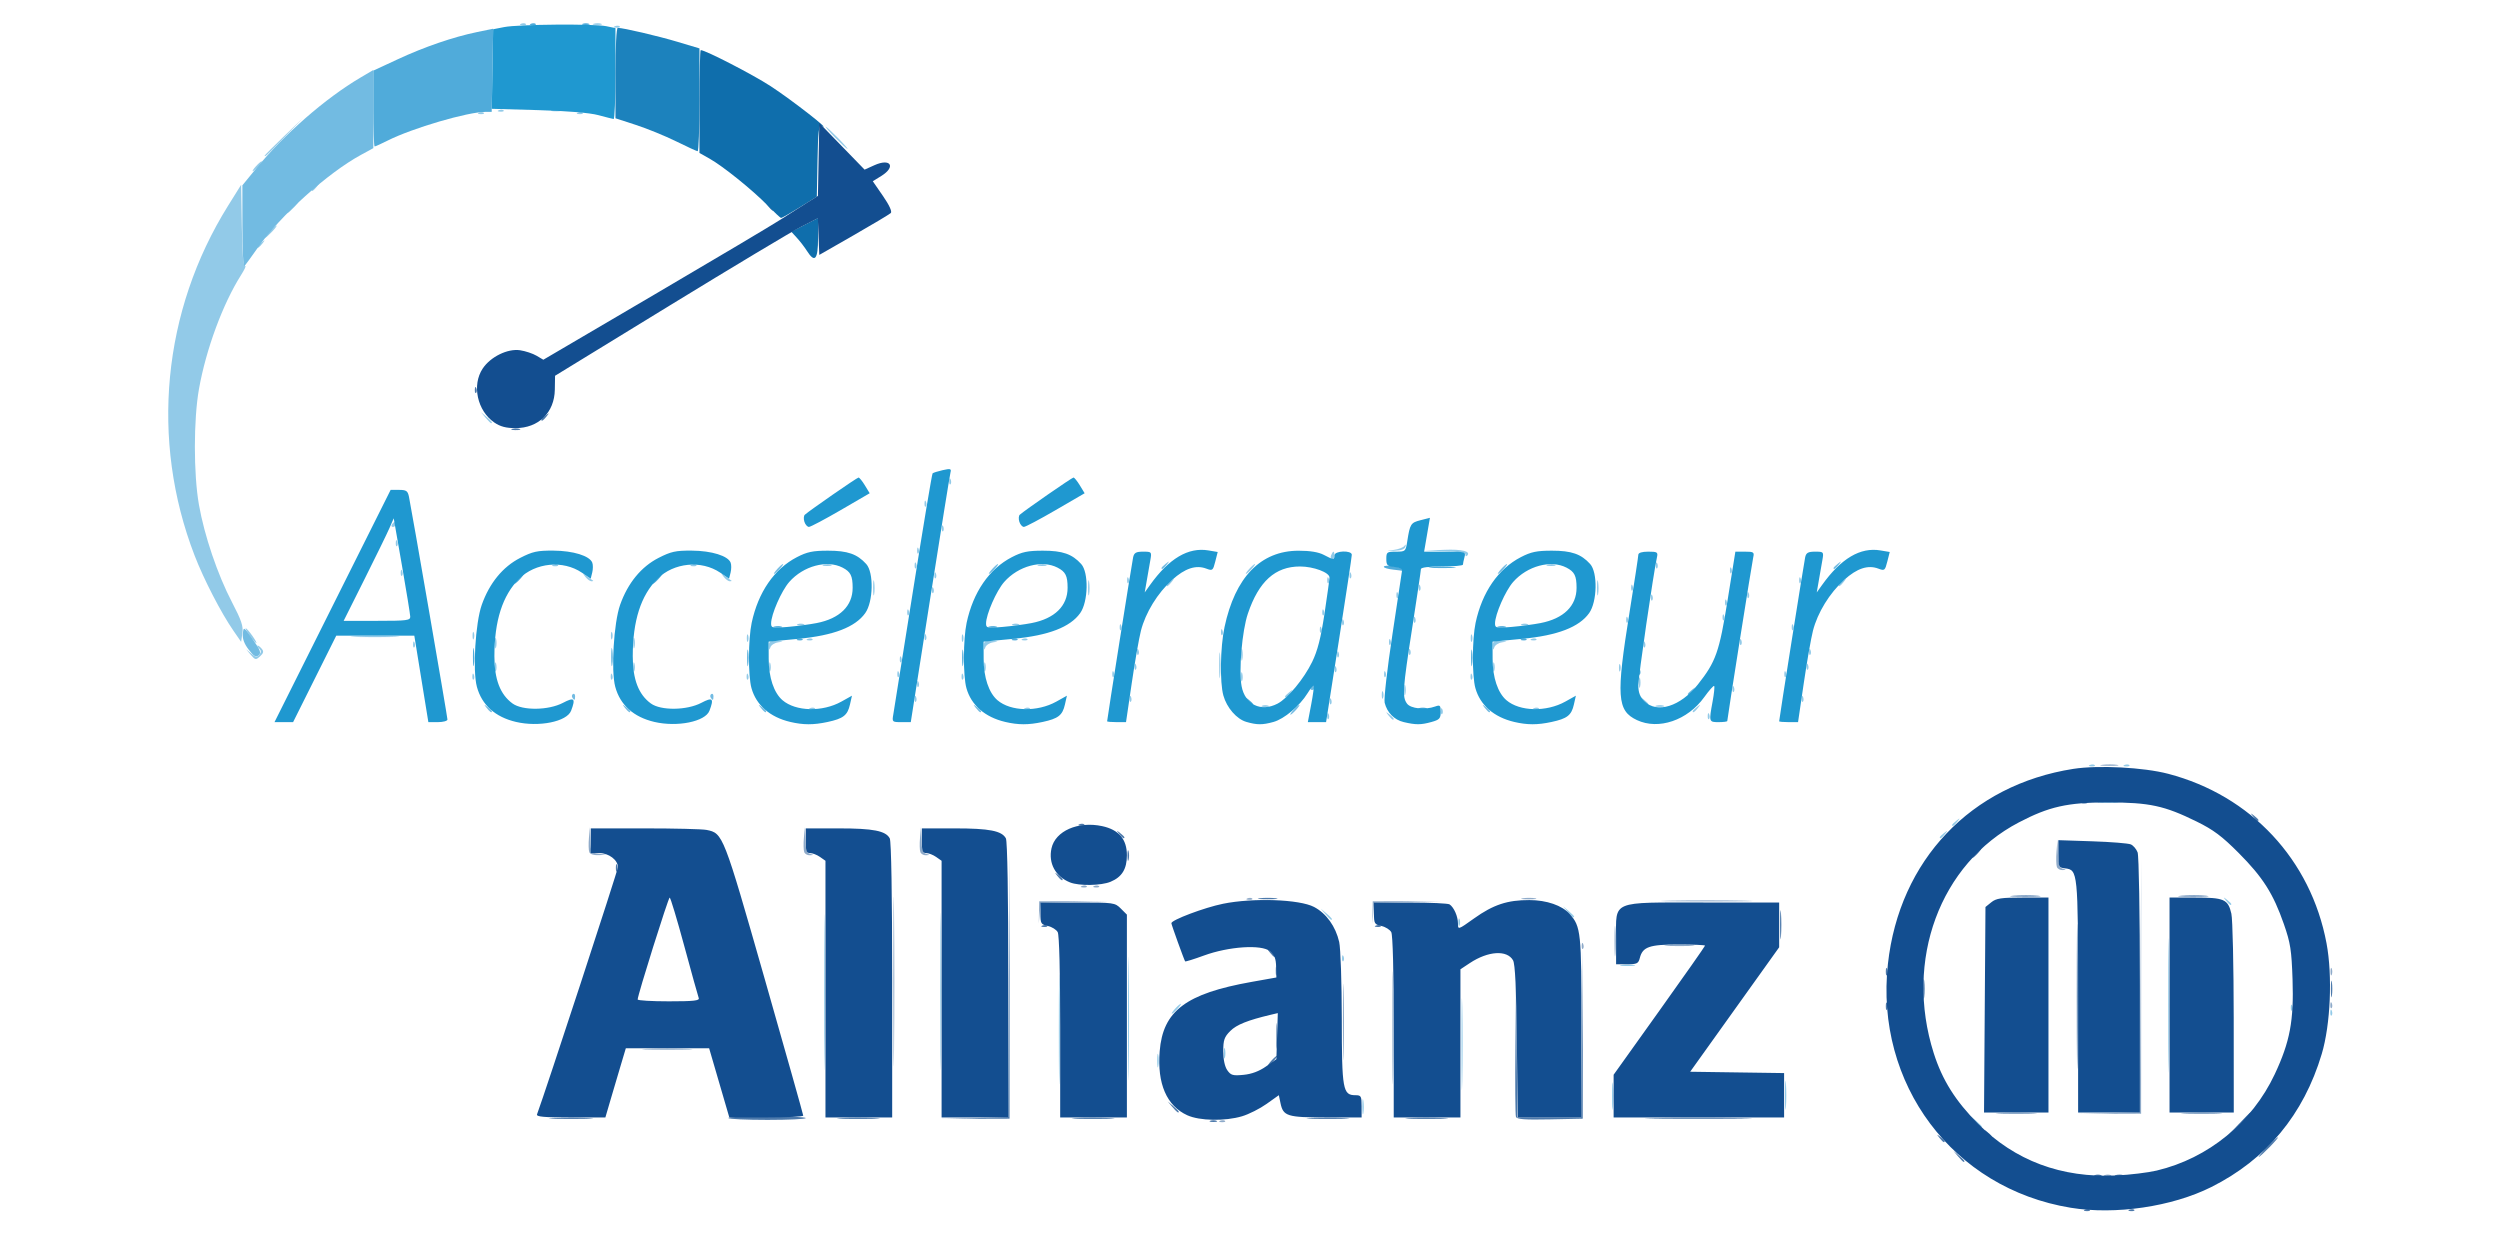 <?xml version="1.0" encoding="UTF-8" standalone="no"?>
<!-- Created with Inkscape (http://www.inkscape.org/) -->

<svg
   xmlns:dc="http://purl.org/dc/elements/1.1/"
   xmlns:cc="http://creativecommons.org/ns#"
   xmlns:rdf="http://www.w3.org/1999/02/22-rdf-syntax-ns#"
   xmlns:svg="http://www.w3.org/2000/svg"
   xmlns="http://www.w3.org/2000/svg"
   xmlns:sodipodi="http://sodipodi.sourceforge.net/DTD/sodipodi-0.dtd"
   xmlns:inkscape="http://www.inkscape.org/namespaces/inkscape"
   version="1.1"
   id="svg2"
   width="256"
   height="128"
   viewBox="0 0 256 128"
   sodipodi:docname="accelerateur.svg"
   inkscape:version="0.92.2 2405546, 2018-03-11">
  <defs
     id="defs6" />
  <sodipodi:namedview
     pagecolor="#ffffff"
     bordercolor="#666666"
     borderopacity="1"
     objecttolerance="10"
     gridtolerance="10"
     guidetolerance="10"
     inkscape:pageopacity="0"
     inkscape:pageshadow="2"
     inkscape:window-width="1364"
     inkscape:window-height="732"
     id="namedview4"
     showgrid="false"
     inkscape:zoom="1.543379"
     inkscape:cx="140.61256"
     inkscape:cy="106.82329"
     inkscape:window-x="0"
     inkscape:window-y="35"
     inkscape:window-maximized="0"
     inkscape:current-layer="svg2" />
  <g
     id="g817"
     transform="matrix(0.253,0,0,0.253,17.23,2.348)">
    <path
       style="fill:#92cae8"
       d="M 731.405,444.75 729.5,442.5 l 2.25,1.905 c 1.238,1.048 2.25,2.06 2.25,2.25 0,0.8 -0.805,0.209 -2.595,-1.905 z M 265.464,392.5 c -1.7e-4,-28.05 0.128,-39.669 0.285,-25.82 0.157,13.849 0.157,36.799 3.1e-4,51 -0.157,14.201 -0.285,2.87 -0.285,-25.18 z m 47,-0.5 c 0,-28.325 0.128,-39.913 0.285,-25.75 0.156,14.162 0.156,37.337 0,51.5 -0.156,14.162 -0.285,2.575 -0.285,-25.75 z m 47.987,15.5 c -3.2e-4,-19.8 0.133,-28.042 0.297,-18.315 0.164,9.727 0.164,25.927 5.9e-4,36 C 360.586,435.258 360.452,427.3 360.451,407.5 Z M 388.456,403 c 0,-22.275 0.132,-31.387 0.293,-20.25 0.161,11.137 0.161,29.363 0,40.5 -0.161,11.137 -0.293,2.025 -0.293,-20.25 z m 94.83,35.5 c 0.008,-2.75 0.202,-3.756 0.432,-2.236 0.23,1.52 0.224,3.77 -0.014,5 -0.237,1.23 -0.425,-0.014 -0.418,-2.764 z m 40.157,-25 c -4.5e-4,-16.5 0.137,-23.39 0.304,-15.312 0.168,8.079 0.168,21.579 8.2e-4,30 -0.167,8.421 -0.305,1.812 -0.305,-14.688 z m 60.912,21 c -0.003,-4.95 0.166,-7.101 0.376,-4.78 0.21,2.321 0.212,6.371 0.006,9 C 584.53,441.349 584.358,439.45 584.355,434.5 Z M 654.361,434 c 0,-5.225 0.169,-7.362 0.375,-4.75 0.206,2.612 0.206,6.888 0,9.5 -0.206,2.612 -0.375,0.475 -0.375,-4.75 z m 155.099,-36.5 c 2.3e-4,-24.2 0.131,-33.957 0.29,-21.682 0.159,12.275 0.159,32.075 -4.1e-4,44 C 809.589,431.743 809.459,421.7 809.459,397.5 Z M 400.272,420 c 0,-2.475 0.195,-3.487 0.433,-2.25 0.238,1.238 0.238,3.263 0,4.5 -0.238,1.238 -0.433,0.225 -0.433,-2.25 z m 26.96,-3 c 0,-1.925 0.206,-2.712 0.457,-1.75 0.252,0.963 0.252,2.538 0,3.5 -0.252,0.963 -0.457,0.175 -0.457,-1.75 z m 447.847,-16.583 c 0.048,-1.165 0.285,-1.402 0.604,-0.604 0.289,0.722 0.253,1.584 -0.079,1.917 -0.332,0.332 -0.569,-0.258 -0.525,-1.312 z M 407.5,399 c 0.995,-1.1 2.035,-2 2.31,-2 0.275,0 -0.314,0.9 -1.31,2 -0.995,1.1 -2.035,2 -2.31,2 -0.275,0 0.314,-0.9 1.31,-2 z m 451.579,-0.583 c 0.048,-1.165 0.285,-1.402 0.604,-0.604 0.289,0.722 0.253,1.584 -0.079,1.917 -0.332,0.332 -0.569,-0.258 -0.525,-1.312 z m -270.815,-17.134 c 1.52,-0.23 3.77,-0.224 5,0.014 1.23,0.237 -0.014,0.425 -2.764,0.418 -2.75,-0.008 -3.756,-0.202 -2.236,-0.432 z m -113.185,-2.866 c 0.048,-1.165 0.285,-1.402 0.604,-0.604 0.289,0.722 0.253,1.584 -0.079,1.917 -0.332,0.332 -0.569,-0.258 -0.525,-1.312 z M 522.158,364 c 0,-1.375 0.227,-1.938 0.504,-1.25 0.277,0.688 0.277,1.812 0,2.5 -0.277,0.688 -0.504,0.125 -0.504,-1.25 z m -53.753,-3.25 -1.905,-2.25 2.25,1.905 c 2.114,1.79 2.705,2.595 1.905,2.595 -0.19,0 -1.202,-1.012 -2.25,-2.25 z m 98,-1 -1.905,-2.25 2.25,1.905 c 1.238,1.048 2.25,2.06 2.25,2.25 0,0.8 -0.805,0.209 -2.595,-1.905 z m 266.467,-4.5 c -1.244,-1.586 -1.208,-1.621 0.378,-0.378 0.963,0.755 1.75,1.542 1.75,1.75 0,0.823 -0.821,0.293 -2.128,-1.372 z M 717,329.622 c 0,-0.208 0.787,-0.995 1.75,-1.75 1.586,-1.244 1.621,-1.208 0.378,0.378 C 717.821,329.916 717,330.445 717,329.622 Z m 5,-5 c 0,-0.208 0.787,-0.995 1.75,-1.75 1.586,-1.244 1.621,-1.208 0.378,0.378 C 722.821,324.916 722,325.445 722,324.622 Z m 59.728,-9.344 c 1.775,-0.221 4.925,-0.225 7,-0.008 2.075,0.216 0.622,0.397 -3.228,0.402 -3.85,0.004 -5.548,-0.173 -3.772,-0.394 z m -3.915,-14.961 c 0.722,-0.289 1.584,-0.253 1.917,0.079 0.332,0.332 -0.258,0.569 -1.312,0.525 -1.165,-0.048 -1.402,-0.285 -0.604,-0.604 z m 14,0 c 0.722,-0.289 1.584,-0.253 1.917,0.079 0.332,0.332 -0.258,0.569 -1.312,0.525 -1.165,-0.048 -1.402,-0.285 -0.604,-0.604 z M 469.079,280.417 c 0.048,-1.165 0.285,-1.402 0.604,-0.604 0.289,0.722 0.253,1.584 -0.079,1.917 -0.332,0.332 -0.569,-0.258 -0.525,-1.312 z M 493.872,280.25 c -1.244,-1.586 -1.208,-1.621 0.378,-0.378 1.666,1.306 2.195,2.128 1.372,2.128 -0.208,0 -0.995,-0.787 -1.75,-1.75 z m 129.207,0.167 c 0.048,-1.165 0.285,-1.402 0.604,-0.604 0.289,0.722 0.253,1.584 -0.079,1.917 -0.332,0.332 -0.569,-0.258 -0.525,-1.312 z m -108,-2 c 0.048,-1.165 0.285,-1.402 0.604,-0.604 0.289,0.722 0.253,1.584 -0.079,1.917 -0.332,0.332 -0.569,-0.258 -0.525,-1.312 z M 617,278.622 c 0,-0.208 0.787,-0.995 1.75,-1.75 1.586,-1.244 1.621,-1.208 0.378,0.378 C 617.821,278.916 617,279.445 617,278.622 Z m -357.188,-1.306 c 0.722,-0.289 1.584,-0.253 1.917,0.079 0.332,0.332 -0.258,0.569 -1.312,0.525 -1.165,-0.048 -1.402,-0.285 -0.604,-0.604 z m 87,0 c 0.722,-0.289 1.584,-0.253 1.917,0.079 0.332,0.332 -0.258,0.569 -1.312,0.525 -1.165,-0.048 -1.402,-0.285 -0.604,-0.604 z m 206,0 c 0.722,-0.289 1.584,-0.253 1.917,0.079 0.332,0.332 -0.258,0.569 -1.312,0.525 -1.165,-0.048 -1.402,-0.285 -0.604,-0.604 z M 442.75,276.338 c 0.688,-0.277 1.812,-0.277 2.5,0 0.688,0.277 0.125,0.504 -1.25,0.504 -1.375,0 -1.938,-0.227 -1.25,-0.504 z m 159.519,-0.031 c 0.973,-0.254 2.323,-0.237 3,0.037 0.677,0.274 -0.119,0.481 -1.769,0.461 -1.65,-0.02 -2.204,-0.244 -1.231,-0.498 z m -132.19,-1.89 c 0.048,-1.165 0.285,-1.402 0.604,-0.604 0.289,0.722 0.253,1.584 -0.079,1.917 -0.332,0.332 -0.569,-0.258 -0.525,-1.312 z M 596.872,274.25 c -1.244,-1.586 -1.208,-1.621 0.378,-0.378 0.963,0.755 1.75,1.542 1.75,1.75 0,0.823 -0.821,0.293 -2.128,-1.372 z m -294.793,-0.833 c 0.048,-1.165 0.285,-1.402 0.604,-0.604 0.289,0.722 0.253,1.584 -0.079,1.917 -0.332,0.332 -0.569,-0.258 -0.525,-1.312 z m 87,0 c 0.048,-1.165 0.285,-1.402 0.604,-0.604 0.289,0.722 0.253,1.584 -0.079,1.917 -0.332,0.332 -0.569,-0.258 -0.525,-1.312 z m 272,0 c 0.048,-1.165 0.285,-1.402 0.604,-0.604 0.289,0.722 0.253,1.584 -0.079,1.917 -0.332,0.332 -0.569,-0.258 -0.525,-1.312 z M 491.158,272 c 0,-1.375 0.227,-1.938 0.504,-1.25 0.277,0.688 0.277,1.812 0,2.5 -0.277,0.688 -0.504,0.125 -0.504,-1.25 z M 452,272.622 c 0,-0.208 0.787,-0.995 1.75,-1.75 1.586,-1.244 1.621,-1.208 0.378,0.378 C 452.821,272.916 452,273.445 452,272.622 Z M 500.232,270 c 0,-1.925 0.206,-2.712 0.457,-1.75 0.252,0.963 0.252,2.538 0,3.5 -0.252,0.963 -0.457,0.175 -0.457,-1.75 z m 132.847,-0.583 c 0.048,-1.165 0.285,-1.402 0.604,-0.604 0.289,0.722 0.253,1.584 -0.079,1.917 -0.332,0.332 -0.569,-0.258 -0.525,-1.312 z M 595.232,267 c 0,-1.925 0.206,-2.712 0.457,-1.75 0.252,0.963 0.252,2.538 0,3.5 -0.252,0.963 -0.457,0.175 -0.457,-1.75 z m -292.153,0.417 c 0.048,-1.165 0.285,-1.402 0.604,-0.604 0.289,0.722 0.253,1.584 -0.079,1.917 -0.332,0.332 -0.569,-0.258 -0.525,-1.312 z M 425.349,260 c 0,-4.675 0.172,-6.588 0.383,-4.25 0.211,2.337 0.211,6.162 0,8.5 -0.211,2.337 -0.383,0.425 -0.383,-4.25 z m 8.846,4.5 c 0.02,-1.65 0.244,-2.204 0.498,-1.231 0.254,0.973 0.237,2.323 -0.037,3 -0.274,0.677 -0.481,-0.119 -0.461,-1.769 z m -311.116,-0.083 c 0.048,-1.165 0.285,-1.402 0.604,-0.604 0.289,0.722 0.253,1.584 -0.079,1.917 -0.332,0.332 -0.569,-0.258 -0.525,-1.312 z m 56,0 c 0.048,-1.165 0.285,-1.402 0.604,-0.604 0.289,0.722 0.253,1.584 -0.079,1.917 -0.332,0.332 -0.569,-0.258 -0.525,-1.312 z m 55,0 c 0.048,-1.165 0.285,-1.402 0.604,-0.604 0.289,0.722 0.253,1.584 -0.079,1.917 -0.332,0.332 -0.569,-0.258 -0.525,-1.312 z m 87,0 c 0.048,-1.165 0.285,-1.402 0.604,-0.604 0.289,0.722 0.253,1.584 -0.079,1.917 -0.332,0.332 -0.569,-0.258 -0.525,-1.312 z m 206,0 c 0.048,-1.165 0.285,-1.402 0.604,-0.604 0.289,0.722 0.253,1.584 -0.079,1.917 -0.332,0.332 -0.569,-0.258 -0.525,-1.312 z m -232,-1 c 0.048,-1.165 0.285,-1.402 0.604,-0.604 0.289,0.722 0.253,1.584 -0.079,1.917 -0.332,0.332 -0.569,-0.258 -0.525,-1.312 z m 87,0 c 0.048,-1.165 0.285,-1.402 0.604,-0.604 0.289,0.722 0.253,1.584 -0.079,1.917 -0.332,0.332 -0.569,-0.258 -0.525,-1.312 z m 110,0 c 0.048,-1.165 0.285,-1.402 0.604,-0.604 0.289,0.722 0.253,1.584 -0.079,1.917 -0.332,0.332 -0.569,-0.258 -0.525,-1.312 z m 162,0 c 0.048,-1.165 0.285,-1.402 0.604,-0.604 0.289,0.722 0.253,1.584 -0.079,1.917 -0.332,0.332 -0.569,-0.258 -0.525,-1.312 z M 132.195,260.5 c 0.02,-1.65 0.244,-2.204 0.498,-1.231 0.254,0.973 0.237,2.323 -0.037,3 -0.274,0.677 -0.481,-0.119 -0.461,-1.769 z m 56,0 c 0.02,-1.65 0.244,-2.204 0.498,-1.231 0.254,0.973 0.237,2.323 -0.037,3 -0.274,0.677 -0.481,-0.119 -0.461,-1.769 z m 55,0 c 0.02,-1.65 0.244,-2.204 0.498,-1.231 0.254,0.973 0.237,2.323 -0.037,3 -0.274,0.677 -0.481,-0.119 -0.461,-1.769 z m 87,0 c 0.02,-1.65 0.244,-2.204 0.498,-1.231 0.254,0.973 0.237,2.323 -0.037,3 -0.274,0.677 -0.481,-0.119 -0.461,-1.769 z m 141.884,0.917 c 0.048,-1.165 0.285,-1.402 0.604,-0.604 0.289,0.722 0.253,1.584 -0.079,1.917 -0.332,0.332 -0.569,-0.258 -0.525,-1.312 z m 64.116,-0.917 c 0.02,-1.65 0.244,-2.204 0.498,-1.231 0.254,0.973 0.237,2.323 -0.037,3 -0.274,0.677 -0.481,-0.119 -0.461,-1.769 z m 50.963,0.5 c 0,-1.375 0.227,-1.938 0.504,-1.25 0.277,0.688 0.277,1.812 0,2.5 -0.277,0.688 -0.504,0.125 -0.504,-1.25 z m -196.079,-0.583 c 0.048,-1.165 0.285,-1.402 0.604,-0.604 0.289,0.722 0.253,1.584 -0.079,1.917 -0.332,0.332 -0.569,-0.258 -0.525,-1.312 z m 272,0 c 0.048,-1.165 0.285,-1.402 0.604,-0.604 0.289,0.722 0.253,1.584 -0.079,1.917 -0.332,0.332 -0.569,-0.258 -0.525,-1.312 z m -367,-3 c 0.048,-1.165 0.285,-1.402 0.604,-0.604 0.289,0.722 0.253,1.584 -0.079,1.917 -0.332,0.332 -0.569,-0.258 -0.525,-1.312 z M 434.252,255.5 c 0.011,-2.2 0.216,-2.982 0.455,-1.738 0.239,1.244 0.23,3.044 -0.02,4 -0.25,0.956 -0.446,-0.062 -0.435,-2.262 z M 33.412,255.758 31.5,253.5 l 2.107,1.775 c 1.747,1.472 2.298,1.545 3.226,0.426 0.829,-0.999 0.814,-1.654 -0.057,-2.525 C 36.129,252.529 35.86,252 36.178,252 c 0.318,0 1.081,0.607 1.696,1.348 0.85,1.025 0.679,1.746 -0.715,3.008 -1.719,1.556 -1.954,1.519 -3.746,-0.598 z m 439.667,-0.341 c 0.048,-1.165 0.285,-1.402 0.604,-0.604 0.289,0.722 0.253,1.584 -0.079,1.917 -0.332,0.332 -0.569,-0.258 -0.525,-1.312 z m -81,-1 c 0.048,-1.165 0.285,-1.402 0.604,-0.604 0.289,0.722 0.253,1.584 -0.079,1.917 -0.332,0.332 -0.569,-0.258 -0.525,-1.312 z m 110,0 c 0.048,-1.165 0.285,-1.402 0.604,-0.604 0.289,0.722 0.253,1.584 -0.079,1.917 -0.332,0.332 -0.569,-0.258 -0.525,-1.312 z m 162,0 c 0.048,-1.165 0.285,-1.402 0.604,-0.604 0.289,0.722 0.253,1.584 -0.079,1.917 -0.332,0.332 -0.569,-0.258 -0.525,-1.312 z M 132.232,251 c 0,-1.925 0.206,-2.712 0.457,-1.75 0.252,0.963 0.252,2.538 0,3.5 -0.252,0.963 -0.457,0.175 -0.457,-1.75 z m 56,0 c 0,-1.925 0.206,-2.712 0.457,-1.75 0.252,0.963 0.252,2.538 0,3.5 -0.252,0.963 -0.457,0.175 -0.457,-1.75 z m 54.884,1.25 c -0.099,-1.924 0.355,-2.228 3.134,-2.1 2.934,0.135 2.989,0.19 0.562,0.56 -1.479,0.226 -2.889,1.171 -3.134,2.1 -0.316,1.198 -0.479,1.035 -0.562,-0.56 z m 87,0 c -0.099,-1.924 0.355,-2.228 3.134,-2.1 2.934,0.135 2.989,0.19 0.562,0.56 -1.479,0.226 -2.889,1.171 -3.134,2.1 -0.316,1.198 -0.479,1.035 -0.562,-0.56 z m 206,0 c -0.099,-1.924 0.355,-2.228 3.134,-2.1 2.934,0.135 2.989,0.19 0.562,0.56 -1.479,0.226 -2.889,1.171 -3.134,2.1 -0.316,1.198 -0.479,1.035 -0.562,-0.56 z M 99.079,251.417 c 0.048,-1.165 0.285,-1.402 0.604,-0.604 0.289,0.722 0.253,1.584 -0.079,1.917 -0.332,0.332 -0.569,-0.258 -0.525,-1.312 z m 498,0 c 0.048,-1.165 0.285,-1.402 0.604,-0.604 0.289,0.722 0.253,1.584 -0.079,1.917 -0.332,0.332 -0.569,-0.258 -0.525,-1.312 z m -103,-1 c 0.048,-1.165 0.285,-1.402 0.604,-0.604 0.289,0.722 0.253,1.584 -0.079,1.917 -0.332,0.332 -0.569,-0.258 -0.525,-1.312 z m 142,0 c 0.048,-1.165 0.285,-1.402 0.604,-0.604 0.289,0.722 0.253,1.584 -0.079,1.917 -0.332,0.332 -0.569,-0.258 -0.525,-1.312 z M 33,248 c -1.175,-1.65 -1.911,-3 -1.636,-3 0.275,0 1.461,1.35 2.636,3 1.175,1.65 1.911,3 1.636,3 -0.275,0 -1.461,-1.35 -2.636,-3 z m 201.158,1 c 0,-1.375 0.227,-1.938 0.504,-1.25 0.277,0.688 0.277,1.812 0,2.5 -0.277,0.688 -0.504,0.125 -0.504,-1.25 z m 87,0 c 0,-1.375 0.227,-1.938 0.504,-1.25 0.277,0.688 0.277,1.812 0,2.5 -0.277,0.688 -0.504,0.125 -0.504,-1.25 z m 206,0 c 0,-1.375 0.227,-1.938 0.504,-1.25 0.277,0.688 0.277,1.812 0,2.5 -0.277,0.688 -0.504,0.125 -0.504,-1.25 z M 26.38,246 C 21.378,238.773 14.376,225.21 10.635,215.5 -7.36,168.799 -2.355,116.589 24.2,74 L 29.5,65.5 29.774,82.294 c 0.188,11.485 0.609,16.587 1.332,16.141 0.582,-0.359 -0.183,1.308 -1.7,3.706 -7.342,11.608 -14.123,29.989 -16.974,46.008 -2.205,12.392 -2.213,34.353 -0.017,46.852 2.199,12.512 7.573,28.355 13.4,39.5 3.79,7.25 4.605,9.68 4.192,12.5 l -0.513,3.5 -3.114,-4.5 z m 96.778,2 c 0,-1.375 0.227,-1.938 0.504,-1.25 0.277,0.688 0.277,1.812 0,2.5 -0.277,0.688 -0.504,0.125 -0.504,-1.25 z m 56,0 c 0,-1.375 0.227,-1.938 0.504,-1.25 0.277,0.688 0.277,1.812 0,2.5 -0.277,0.688 -0.504,0.125 -0.504,-1.25 z m 79.655,1.317 c 0.722,-0.289 1.584,-0.253 1.917,0.079 0.332,0.332 -0.258,0.569 -1.312,0.525 -1.165,-0.048 -1.402,-0.285 -0.604,-0.604 z m 47.266,-0.9 c 0.048,-1.165 0.285,-1.402 0.604,-0.604 0.289,0.722 0.253,1.584 -0.079,1.917 -0.332,0.332 -0.569,-0.258 -0.525,-1.312 z m 39.734,0.9 c 0.722,-0.289 1.584,-0.253 1.917,0.079 0.332,0.332 -0.258,0.569 -1.312,0.525 -1.165,-0.048 -1.402,-0.285 -0.604,-0.604 z m 206,0 c 0.722,-0.289 1.584,-0.253 1.917,0.079 0.332,0.332 -0.258,0.569 -1.312,0.525 -1.165,-0.048 -1.402,-0.285 -0.604,-0.604 z M 75.797,248.255 c 4.564,-0.186 11.764,-0.185 16,0.002 4.236,0.187 0.503,0.339 -8.297,0.338 -8.8,-0.001 -12.266,-0.154 -7.703,-0.34 z m 350.281,-1.839 c 0.048,-1.165 0.285,-1.402 0.604,-0.604 0.289,0.722 0.253,1.584 -0.079,1.917 -0.332,0.332 -0.569,-0.258 -0.525,-1.312 z m 40,-1 c 0.048,-1.165 0.285,-1.402 0.604,-0.604 0.289,0.722 0.253,1.584 -0.079,1.917 -0.332,0.332 -0.569,-0.258 -0.525,-1.312 z m -81,-1 c 0.048,-1.165 0.285,-1.402 0.604,-0.604 0.289,0.722 0.253,1.584 -0.079,1.917 -0.332,0.332 -0.569,-0.258 -0.525,-1.312 z m 272,0 c 0.048,-1.165 0.285,-1.402 0.604,-0.604 0.289,0.722 0.253,1.584 -0.079,1.917 -0.332,0.332 -0.569,-0.258 -0.525,-1.312 z M 254.75,243.338 c 0.688,-0.277 1.812,-0.277 2.5,0 0.688,0.277 0.125,0.504 -1.25,0.504 -1.375,0 -1.938,-0.227 -1.25,-0.504 z m 87,0 c 0.688,-0.277 1.812,-0.277 2.5,0 0.688,0.277 0.125,0.504 -1.25,0.504 -1.375,0 -1.938,-0.227 -1.25,-0.504 z m 133.329,-0.921 c 0.048,-1.165 0.285,-1.402 0.604,-0.604 0.289,0.722 0.253,1.584 -0.079,1.917 -0.332,0.332 -0.569,-0.258 -0.525,-1.312 z m 72.671,0.921 c 0.688,-0.277 1.812,-0.277 2.5,0 0.688,0.277 0.125,0.504 -1.25,0.504 -1.375,0 -1.938,-0.227 -1.25,-0.504 z m -43.671,-1.921 c 0.048,-1.165 0.285,-1.402 0.604,-0.604 0.289,0.722 0.253,1.584 -0.079,1.917 -0.332,0.332 -0.569,-0.258 -0.525,-1.312 z m 86,0 c 0.048,-1.165 0.285,-1.402 0.604,-0.604 0.289,0.722 0.253,1.584 -0.079,1.917 -0.332,0.332 -0.569,-0.258 -0.525,-1.312 z m 39,-1 c 0.048,-1.165 0.285,-1.402 0.604,-0.604 0.289,0.722 0.253,1.584 -0.079,1.917 -0.332,0.332 -0.569,-0.258 -0.525,-1.312 z m -330,-2 c 0.048,-1.165 0.285,-1.402 0.604,-0.604 0.289,0.722 0.253,1.584 -0.079,1.917 -0.332,0.332 -0.569,-0.258 -0.525,-1.312 z m 168,0 c 0.048,-1.165 0.285,-1.402 0.604,-0.604 0.289,0.722 0.253,1.584 -0.079,1.917 -0.332,0.332 -0.569,-0.258 -0.525,-1.312 z m 163,-4 c 0.048,-1.165 0.285,-1.402 0.604,-0.604 0.289,0.722 0.253,1.584 -0.079,1.917 -0.332,0.332 -0.569,-0.258 -0.525,-1.312 z m -30,-2 c 0.048,-1.165 0.285,-1.402 0.604,-0.604 0.289,0.722 0.253,1.584 -0.079,1.917 -0.332,0.332 -0.569,-0.258 -0.525,-1.312 z M 285.286,228.5 c 0.008,-2.75 0.202,-3.756 0.432,-2.236 0.23,1.52 0.224,3.77 -0.014,5 -0.237,1.23 -0.425,-0.014 -0.418,-2.764 z m 87,0 c 0.008,-2.75 0.202,-3.756 0.432,-2.236 0.23,1.52 0.224,3.77 -0.014,5 -0.237,1.23 -0.425,-0.014 -0.418,-2.764 z m 124.793,2.917 c 0.048,-1.165 0.285,-1.402 0.604,-0.604 0.289,0.722 0.253,1.584 -0.079,1.917 -0.332,0.332 -0.569,-0.258 -0.525,-1.312 z M 578.286,228.5 c 0.008,-2.75 0.202,-3.756 0.432,-2.236 0.23,1.52 0.224,3.77 -0.014,5 -0.237,1.23 -0.425,-0.014 -0.418,-2.764 z m 60.793,2.917 c 0.048,-1.165 0.285,-1.402 0.604,-0.604 0.289,0.722 0.253,1.584 -0.079,1.917 -0.332,0.332 -0.569,-0.258 -0.525,-1.312 z m -330,-2 c 0.048,-1.165 0.285,-1.402 0.604,-0.604 0.289,0.722 0.253,1.584 -0.079,1.917 -0.332,0.332 -0.569,-0.258 -0.525,-1.312 z m 197,-1 c 0.048,-1.165 0.285,-1.402 0.604,-0.604 0.289,0.722 0.253,1.584 -0.079,1.917 -0.332,0.332 -0.569,-0.258 -0.525,-1.312 z m 86,0 c 0.048,-1.165 0.285,-1.402 0.604,-0.604 0.289,0.722 0.253,1.584 -0.079,1.917 -0.332,0.332 -0.569,-0.258 -0.525,-1.312 z M 404,227.622 c 0,-0.208 0.787,-0.995 1.75,-1.75 1.586,-1.244 1.621,-1.208 0.378,0.378 C 404.821,227.916 404,228.445 404,227.622 Z m 272,0 c 0,-0.208 0.787,-0.995 1.75,-1.75 1.586,-1.244 1.621,-1.208 0.378,0.378 C 676.821,227.916 676,228.445 676,227.622 Z m -287.921,-2.206 c 0.048,-1.165 0.285,-1.402 0.604,-0.604 0.289,0.722 0.253,1.584 -0.079,1.917 -0.332,0.332 -0.569,-0.258 -0.525,-1.312 z m 81,0 c 0.048,-1.165 0.285,-1.402 0.604,-0.604 0.289,0.722 0.253,1.584 -0.079,1.917 -0.332,0.332 -0.569,-0.258 -0.525,-1.312 z m 191,0 c 0.048,-1.165 0.285,-1.402 0.604,-0.604 0.289,0.722 0.253,1.584 -0.079,1.917 -0.332,0.332 -0.569,-0.258 -0.525,-1.312 z M 168.872,224.25 c -1.27,-1.619 -1.222,-1.64 0.628,-0.283 1.1,0.807 2.188,1.594 2.417,1.75 0.229,0.156 -0.053,0.283 -0.628,0.283 -0.574,0 -1.662,-0.787 -2.417,-1.75 z m 56,0 c -1.27,-1.619 -1.222,-1.64 0.628,-0.283 1.1,0.807 2.188,1.594 2.417,1.75 0.229,0.156 -0.053,0.283 -0.628,0.283 -0.574,0 -1.662,-0.787 -2.417,-1.75 z m 85.207,-0.833 c 0.048,-1.165 0.285,-1.402 0.604,-0.604 0.289,0.722 0.253,1.584 -0.079,1.917 -0.332,0.332 -0.569,-0.258 -0.525,-1.312 z m 168,0 c 0.048,-1.165 0.285,-1.402 0.604,-0.604 0.289,0.722 0.253,1.584 -0.079,1.917 -0.332,0.332 -0.569,-0.258 -0.525,-1.312 z m -384,-1 c 0.048,-1.165 0.285,-1.402 0.604,-0.604 0.289,0.722 0.253,1.584 -0.079,1.917 -0.332,0.332 -0.569,-0.258 -0.525,-1.312 z M 437.5,221 c 0.995,-1.1 2.035,-2 2.31,-2 0.275,0 -0.314,0.9 -1.31,2 -0.995,1.1 -2.035,2 -2.31,2 -0.275,0 0.314,-0.9 1.31,-2 z m 194.579,0.417 c 0.048,-1.165 0.285,-1.402 0.604,-0.604 0.289,0.722 0.253,1.584 -0.079,1.917 -0.332,0.332 -0.569,-0.258 -0.525,-1.312 z m -330,-2 c 0.048,-1.165 0.285,-1.402 0.604,-0.604 0.289,0.722 0.253,1.584 -0.079,1.917 -0.332,0.332 -0.569,-0.258 -0.525,-1.312 z m 300,0 c 0.048,-1.165 0.285,-1.402 0.604,-0.604 0.289,0.722 0.253,1.584 -0.079,1.917 -0.332,0.332 -0.569,-0.258 -0.525,-1.312 z m -446.266,-0.1 c 0.722,-0.289 1.584,-0.253 1.917,0.079 0.332,0.332 -0.258,0.569 -1.312,0.525 -1.165,-0.048 -1.402,-0.285 -0.604,-0.604 z m 56,0 c 0.722,-0.289 1.584,-0.253 1.917,0.079 0.332,0.332 -0.258,0.569 -1.312,0.525 -1.165,-0.048 -1.402,-0.285 -0.604,-0.604 z m 53.457,-0.01 c 0.973,-0.254 2.323,-0.237 3,0.037 0.677,0.274 -0.119,0.481 -1.769,0.461 -1.65,-0.02 -2.204,-0.244 -1.231,-0.498 z m 87,0 c 0.973,-0.254 2.323,-0.237 3,0.037 0.677,0.274 -0.119,0.481 -1.769,0.461 -1.65,-0.02 -2.204,-0.244 -1.231,-0.498 z m 206,0 c 0.973,-0.254 2.323,-0.237 3,0.037 0.677,0.274 -0.119,0.481 -1.769,0.461 -1.65,-0.02 -2.204,-0.244 -1.231,-0.498 z M 470.638,215.5 c 0.317,-0.825 0.752,-1.5 0.969,-1.5 0.216,0 0.393,0.675 0.393,1.5 0,0.825 -0.436,1.5 -0.969,1.5 -0.533,0 -0.71,-0.675 -0.393,-1.5 z M 525,215.167 c 0,-0.778 -2.746,-1.234 -8.25,-1.368 l -8.25,-0.201 7.905,-0.344 c 7.311,-0.318 11.031,0.643 9.278,2.396 C 525.308,216.026 525,215.808 525,215.167 Z m -221.921,-1.75 c 0.048,-1.165 0.285,-1.402 0.604,-0.604 0.289,0.722 0.253,1.584 -0.079,1.917 -0.332,0.332 -0.569,-0.258 -0.525,-1.312 z M 495.991,213.296 c 1.92,-0.252 3.867,-0.985 4.326,-1.627 0.569,-0.797 0.707,-0.692 0.431,0.331 -0.263,0.979 -1.765,1.544 -4.326,1.627 -3.758,0.122 -3.776,0.108 -0.431,-0.331 z M 92.079,210.417 c 0.048,-1.165 0.285,-1.402 0.604,-0.604 0.289,0.722 0.253,1.584 -0.079,1.917 -0.332,0.332 -0.569,-0.258 -0.525,-1.312 z m 221,-6 c 0.048,-1.165 0.285,-1.402 0.604,-0.604 0.289,0.722 0.253,1.584 -0.079,1.917 -0.332,0.332 -0.569,-0.258 -0.525,-1.312 z M 90.5,203 c 0.34,-0.55 0.816,-1 1.059,-1 C 91.802,202 92,202.45 92,203 c 0,0.55 -0.477,1 -1.059,1 -0.582,0 -0.781,-0.45 -0.441,-1 z m 215.579,-8.583 c 0.048,-1.165 0.285,-1.402 0.604,-0.604 0.289,0.722 0.253,1.584 -0.079,1.917 -0.332,0.332 -0.569,-0.258 -0.525,-1.312 z m 10,-9 c 0.048,-1.165 0.285,-1.402 0.604,-0.604 0.289,0.722 0.253,1.584 -0.079,1.917 -0.332,0.332 -0.569,-0.258 -0.525,-1.312 z M 128.405,159.75 126.5,157.5 l 2.25,1.905 c 2.114,1.79 2.705,2.595 1.905,2.595 -0.19,0 -1.202,-1.012 -2.25,-2.25 z M 36,90.622 c 0,-0.208 0.787,-0.995 1.75,-1.75 C 39.336,87.629 39.371,87.664 38.128,89.25 36.821,90.916 36,91.445 36,90.622 Z M 41,84.5 C 42.292,83.125 43.574,82 43.849,82 44.124,82 43.292,83.125 42,84.5 40.708,85.875 39.426,87 39.151,87 38.876,87 39.708,85.875 41,84.5 Z m 9,-10 C 51.292,73.125 52.574,72 52.849,72 53.124,72 52.292,73.125 51,74.5 49.708,75.875 48.426,77 48.151,77 47.876,77 48.708,75.875 50,74.5 Z m 8,-6.878 c 0,-0.208 0.787,-0.995 1.75,-1.75 C 61.336,64.629 61.371,64.664 60.128,66.25 58.821,67.916 58,68.445 58,67.622 Z M 35.5,58 c 0.995,-1.1 2.035,-2 2.31,-2 0.275,0 -0.314,0.9 -1.31,2 -0.995,1.1 -2.035,2 -2.31,2 -0.275,0 0.314,-0.9 1.31,-2 z M 39,53.725 c 0,-0.151 3.487,-3.639 7.75,-7.75 L 54.5,38.5 47.025,46.25 C 40.082,53.448 39,54.456 39,53.725 Z M 270,46.5 c -2.429,-2.475 -4.191,-4.5 -3.916,-4.5 0.275,0 2.487,2.025 4.916,4.5 2.429,2.475 4.191,4.5 3.916,4.5 -0.275,0 -2.487,-2.025 -4.916,-4.5 z M 125.812,36.317 c 0.722,-0.289 1.584,-0.253 1.917,0.079 0.332,0.332 -0.258,0.569 -1.312,0.525 -1.165,-0.048 -1.402,-0.285 -0.604,-0.604 z m 40,0 c 0.722,-0.289 1.584,-0.253 1.917,0.079 0.332,0.332 -0.258,0.569 -1.312,0.525 -1.165,-0.048 -1.402,-0.285 -0.604,-0.604 z m -32,-1 c 0.722,-0.289 1.584,-0.253 1.917,0.079 0.332,0.332 -0.258,0.569 -1.312,0.525 -1.165,-0.048 -1.402,-0.285 -0.604,-0.604 z m 21.438,-0.006 c 0.963,-0.252 2.538,-0.252 3.5,0 0.963,0.252 0.175,0.457 -1.75,0.457 -1.925,0 -2.712,-0.206 -1.75,-0.457 z m 25.562,-33.994 c 0.722,-0.289 1.584,-0.253 1.917,0.079 0.332,0.332 -0.258,0.569 -1.312,0.525 -1.165,-0.048 -1.402,-0.285 -0.604,-0.604 z m -38,-1 c 0.722,-0.289 1.584,-0.253 1.917,0.079 0.332,0.332 -0.258,0.569 -1.312,0.525 -1.165,-0.048 -1.402,-0.285 -0.604,-0.604 z m 29.457,-0.01 c 0.973,-0.254 2.323,-0.237 3,0.037 0.677,0.274 -0.119,0.481 -1.769,0.461 -1.65,-0.02 -2.204,-0.244 -1.231,-0.498 z"
       id="path835"
       inkscape:connector-curvature="0" />
    <path
       style="fill:#72bbe2"
       d="m 455.5,278 c 0.995,-1.1 2.035,-2 2.31,-2 0.275,0 -0.314,0.9 -1.31,2 -0.995,1.1 -2.035,2 -2.31,2 -0.275,0 0.314,-0.9 1.31,-2 z m -326.628,-0.75 c -1.244,-1.586 -1.208,-1.621 0.378,-0.378 0.963,0.755 1.75,1.542 1.75,1.75 0,0.823 -0.821,0.293 -2.128,-1.372 z m 56,0 c -1.244,-1.586 -1.208,-1.621 0.378,-0.378 0.963,0.755 1.75,1.542 1.75,1.75 0,0.823 -0.821,0.293 -2.128,-1.372 z m 55,0 c -1.244,-1.586 -1.208,-1.621 0.378,-0.378 0.963,0.755 1.75,1.542 1.75,1.75 0,0.823 -0.821,0.293 -2.128,-1.372 z m 87,0 c -1.244,-1.586 -1.208,-1.621 0.378,-0.378 1.666,1.306 2.195,2.128 1.372,2.128 -0.208,0 -0.995,-0.787 -1.75,-1.75 z m 206,0 c -1.244,-1.586 -1.208,-1.621 0.378,-0.378 1.666,1.306 2.195,2.128 1.372,2.128 -0.208,0 -0.995,-0.787 -1.75,-1.75 z m -369.33,-4.181 c -0.316,-0.512 -0.193,-1.167 0.274,-1.456 0.467,-0.289 0.85,0.13 0.85,0.931 0,1.686 -0.315,1.833 -1.124,0.525 z m 56,0 c -0.316,-0.512 -0.193,-1.167 0.274,-1.456 0.467,-0.289 0.85,0.13 0.85,0.931 0,1.686 -0.315,1.833 -1.124,0.525 z M 615,271.622 c 0,-0.208 0.787,-0.995 1.75,-1.75 1.586,-1.244 1.621,-1.208 0.378,0.378 C 615.821,271.916 615,272.445 615,271.622 Z M 462.5,269 c 0.34,-0.55 0.816,-1 1.059,-1 0.243,0 0.441,0.45 0.441,1 0,0.55 -0.477,1 -1.059,1 -0.582,0 -0.781,-0.45 -0.441,-1 z M 32.52,253.615 c -1.801,-2.362 -2.554,-4.428 -2.338,-6.42 0.317,-2.926 0.332,-2.917 4.04,2.335 3.084,4.368 3.485,5.468 2.338,6.42 -1.098,0.911 -1.933,0.429 -4.04,-2.335 z M 246.5,221 c 0.995,-1.1 2.035,-2 2.31,-2 0.275,0 -0.314,0.9 -1.31,2 -0.995,1.1 -2.035,2 -2.31,2 -0.275,0 0.314,-0.9 1.31,-2 z m 87,0 c 0.995,-1.1 2.035,-2 2.31,-2 0.275,0 -0.314,0.9 -1.31,2 -0.995,1.1 -2.035,2 -2.31,2 -0.275,0 0.314,-0.9 1.31,-2 z m 206,0 c 0.995,-1.1 2.035,-2 2.31,-2 0.275,0 -0.314,0.9 -1.31,2 -0.995,1.1 -2.035,2 -2.31,2 -0.275,0 0.314,-0.9 1.31,-2 z M 402,220.622 c 0,-0.208 0.787,-0.995 1.75,-1.75 1.586,-1.244 1.621,-1.208 0.378,0.378 C 402.821,220.916 402,221.445 402,220.622 Z m 272,0 c 0,-0.208 0.787,-0.995 1.75,-1.75 1.586,-1.244 1.621,-1.208 0.378,0.378 C 674.821,220.916 674,221.445 674,220.622 Z M 30,82.561 V 65.723 l 5.467,-6.683 C 46.933,45.025 63.594,30.494 77.802,22.117 L 83,19.052 v 15.815 15.815 l -4.991,2.716 C 64.526,60.737 45.388,77.958 36.222,91 33.709,94.575 31.282,97.927 30.827,98.45 30.372,98.972 30,91.823 30,82.561 Z"
       id="path833"
       inkscape:connector-curvature="0" />
    <path
       style="fill:#8eaac9"
       d="m 783.75,466.338 c 0.688,-0.277 1.812,-0.277 2.5,0 0.688,0.277 0.125,0.504 -1.25,0.504 -1.375,0 -1.938,-0.227 -1.25,-0.504 z M 425.812,444.317 c 0.722,-0.289 1.584,-0.253 1.917,0.079 0.332,0.332 -0.258,0.569 -1.312,0.525 -1.165,-0.048 -1.402,-0.285 -0.604,-0.604 z M 293.467,388 c 0,-30.525 0.127,-43.013 0.282,-27.75 0.155,15.262 0.155,40.237 0,55.5 -0.155,15.262 -0.282,2.775 -0.282,-27.75 z m 201.986,18.5 c 3.1e-4,-20.35 0.134,-28.533 0.296,-18.185 0.163,10.348 0.162,26.998 -5.6e-4,37 -0.163,10.002 -0.296,1.535 -0.296,-18.815 z M 741.25,441.258 c 3.712,-0.192 9.787,-0.192 13.5,0 3.712,0.192 0.675,0.35 -6.75,0.35 -7.425,0 -10.463,-0.157 -6.75,-0.35 z m 44.239,0.008 12.492,-0.326 0.273,-51.22 0.273,-51.22 -0.014,51.5 -0.014,51.5 -12.752,0.047 -12.752,0.047 12.492,-0.326 z m 30.761,-0.008 c 3.712,-0.192 9.787,-0.192 13.5,0 3.712,0.192 0.675,0.35 -6.75,0.35 -7.425,0 -10.463,-0.157 -6.75,-0.35 z M 475.434,404.5 c -6.1e-4,-13.75 0.14,-19.514 0.313,-12.808 0.173,6.705 0.173,17.955 10e-4,25 -0.172,7.045 -0.313,1.558 -0.314,-12.192 z m -27.084,5.5 c 0,-4.675 0.172,-6.588 0.383,-4.25 0.211,2.337 0.211,6.162 0,8.5 -0.211,2.337 -0.383,0.425 -0.383,-4.25 z M 193.75,415.256 c 4.537,-0.185 11.963,-0.185 16.5,0 4.537,0.185 0.825,0.337 -8.25,0.337 -9.075,0 -12.787,-0.152 -8.25,-0.337 z m 681.329,-17.839 c 0.048,-1.165 0.285,-1.402 0.604,-0.604 0.289,0.722 0.253,1.584 -0.079,1.917 -0.332,0.332 -0.569,-0.258 -0.525,-1.312 z M 448.195,383.5 c 0.02,-1.65 0.244,-2.204 0.498,-1.231 0.254,0.973 0.237,2.323 -0.037,3 -0.274,0.677 -0.481,-0.119 -0.461,-1.769 z m 426.963,0.5 c 0,-1.375 0.227,-1.938 0.504,-1.25 0.277,0.688 0.277,1.812 0,2.5 -0.277,0.688 -0.504,0.125 -0.504,-1.25 z M 585.365,371.5 c 0.003,-5.5 0.171,-7.622 0.373,-4.716 0.203,2.906 0.201,7.406 -0.005,10 -0.205,2.594 -0.371,0.216 -0.368,-5.284 z m -13.286,1.917 c 0.048,-1.165 0.285,-1.402 0.604,-0.604 0.289,0.722 0.253,1.584 -0.079,1.917 -0.332,0.332 -0.569,-0.258 -0.525,-1.312 z m 34.705,-0.155 c 2.906,-0.203 7.406,-0.201 10,0.005 2.594,0.205 0.216,0.371 -5.284,0.368 -5.5,-0.003 -7.622,-0.171 -4.716,-0.373 z M 352.418,360 l 0.082,-4.5 14,-0.041 14,-0.041 -13.696,0.318 -13.696,0.318 -0.385,4.223 -0.385,4.223 0.082,-4.5 z m 135,0 0.082,-4.5 14,-0.041 14,-0.041 -13.696,0.318 -13.696,0.318 -0.385,4.223 -0.385,4.223 0.082,-4.5 z m 120.393,-4.748 c 8.421,-0.167 21.921,-0.167 30,8.2e-4 8.079,0.168 1.188,0.305 -15.312,0.304 -16.5,-4.5e-4 -23.11,-0.138 -14.688,-0.305 z M 436.812,354.317 c 0.722,-0.289 1.584,-0.253 1.917,0.079 0.332,0.332 -0.258,0.569 -1.312,0.525 -1.165,-0.048 -1.402,-0.285 -0.604,-0.604 z m 111.451,-0.035 c 1.52,-0.23 3.77,-0.224 5,0.014 1.23,0.237 -0.014,0.425 -2.764,0.418 -2.75,-0.008 -3.756,-0.202 -2.236,-0.432 z m -178.451,-4.965 c 0.722,-0.289 1.584,-0.253 1.917,0.079 0.332,0.332 -0.258,0.569 -1.312,0.525 -1.165,-0.048 -1.402,-0.285 -0.604,-0.604 z m 5,0 c 0.722,-0.289 1.584,-0.253 1.917,0.079 0.332,0.332 -0.258,0.569 -1.312,0.525 -1.165,-0.048 -1.402,-0.285 -0.604,-0.604 z m 389.596,-7.694 c -0.291,-0.757 -0.358,-3.57 -0.149,-6.25 l 0.38,-4.873 0.18,5.677 c 0.142,4.471 0.552,5.774 1.93,6.134 1.64,0.429 1.638,0.465 -0.031,0.573 -0.98,0.064 -2.019,-0.504 -2.31,-1.261 z M 170.406,335.614 c -0.292,-0.762 -0.357,-3.35 -0.143,-5.75 l 0.388,-4.364 0.175,5.187 c 0.17,5.059 0.255,5.197 3.425,5.59 l 3.25,0.403 -3.281,0.16 c -1.995,0.097 -3.49,-0.383 -3.813,-1.226 z m 87,0 c -0.292,-0.762 -0.357,-3.35 -0.143,-5.75 l 0.388,-4.364 0.175,5.177 c 0.135,3.997 0.573,5.281 1.925,5.634 1.64,0.429 1.638,0.465 -0.031,0.573 -0.98,0.064 -2.021,-0.508 -2.313,-1.27 z m 47,0 c -0.292,-0.762 -0.357,-3.35 -0.143,-5.75 l 0.388,-4.364 0.175,5.177 c 0.135,3.997 0.573,5.281 1.925,5.634 1.64,0.429 1.638,0.465 -0.031,0.573 -0.98,0.064 -2.021,-0.508 -2.313,-1.27 z m 478.362,-35.339 c 1.797,-0.223 4.497,-0.218 6,0.01 1.503,0.228 0.032,0.41 -3.268,0.405 -3.3,-0.006 -4.529,-0.192 -2.732,-0.415 z"
       id="path831"
       inkscape:connector-curvature="0" />
    <path
       style="fill:#50abda"
       d="m 506.269,277.307 c 0.973,-0.254 2.323,-0.237 3,0.037 0.677,0.274 -0.119,0.481 -1.769,0.461 -1.65,-0.02 -2.204,-0.244 -1.231,-0.498 z M 436.872,274.25 c -1.244,-1.586 -1.208,-1.621 0.378,-0.378 0.963,0.755 1.75,1.542 1.75,1.75 0,0.823 -0.821,0.293 -2.128,-1.372 z m 158.207,-11.833 c 0.048,-1.165 0.285,-1.402 0.604,-0.604 0.289,0.722 0.253,1.584 -0.079,1.917 -0.332,0.332 -0.569,-0.258 -0.525,-1.312 z M 123.31,256.5 c 0.006,-3.3 0.192,-4.529 0.415,-2.732 0.223,1.797 0.218,4.497 -0.01,6 -0.228,1.503 -0.41,0.032 -0.405,-3.268 z m 56,0 c 0.006,-3.3 0.192,-4.529 0.415,-2.732 0.223,1.797 0.218,4.497 -0.01,6 -0.228,1.503 -0.41,0.032 -0.405,-3.268 z m 54.99,0.5 c 0,-3.025 0.187,-4.263 0.417,-2.75 0.229,1.512 0.229,3.987 0,5.5 -0.229,1.512 -0.417,0.275 -0.417,-2.75 z m 87,0 c 0,-3.025 0.187,-4.263 0.417,-2.75 0.229,1.512 0.229,3.987 0,5.5 -0.229,1.512 -0.417,0.275 -0.417,-2.75 z m 206,0 c 0,-3.025 0.187,-4.263 0.417,-2.75 0.229,1.512 0.229,3.987 0,5.5 -0.229,1.512 -0.417,0.275 -0.417,-2.75 z M 254.812,249.317 c 0.722,-0.289 1.584,-0.253 1.917,0.079 0.332,0.332 -0.258,0.569 -1.312,0.525 -1.165,-0.048 -1.402,-0.285 -0.604,-0.604 z m 87,0 c 0.722,-0.289 1.584,-0.253 1.917,0.079 0.332,0.332 -0.258,0.569 -1.312,0.525 -1.165,-0.048 -1.402,-0.285 -0.604,-0.604 z m 206,0 c 0.722,-0.289 1.584,-0.253 1.917,0.079 0.332,0.332 -0.258,0.569 -1.312,0.525 -1.165,-0.048 -1.402,-0.285 -0.604,-0.604 z m -302.543,-5.01 c 0.973,-0.254 2.323,-0.237 3,0.037 0.677,0.274 -0.119,0.481 -1.769,0.461 -1.65,-0.02 -2.204,-0.244 -1.231,-0.498 z m 87,0 c 0.973,-0.254 2.323,-0.237 3,0.037 0.677,0.274 -0.119,0.481 -1.769,0.461 -1.65,-0.02 -2.204,-0.244 -1.231,-0.498 z m 206,0 c 0.973,-0.254 2.323,-0.237 3,0.037 0.677,0.274 -0.119,0.481 -1.769,0.461 -1.65,-0.02 -2.204,-0.244 -1.231,-0.498 z M 141.5,225 c 0.995,-1.1 2.035,-2 2.31,-2 0.275,0 -0.314,0.9 -1.31,2 -0.995,1.1 -2.035,2 -2.31,2 -0.275,0 0.314,-0.9 1.31,-2 z m 56,0 c 0.995,-1.1 2.035,-2 2.31,-2 0.275,0 -0.314,0.9 -1.31,2 -0.995,1.1 -2.035,2 -2.31,2 -0.275,0 0.314,-0.9 1.31,-2 z m 298.25,-3.728 c -2.062,-0.216 -3.75,-0.725 -3.75,-1.131 0,-1.016 6.886,-0.133 7.568,0.97 0.302,0.489 0.411,0.814 0.241,0.721 -0.17,-0.092 -1.997,-0.345 -4.059,-0.56 z m 15.53,-1.008 c 2.629,-0.207 6.679,-0.204 9,0.006 2.321,0.21 0.17,0.379 -4.78,0.376 -4.95,-0.003 -6.849,-0.175 -4.22,-0.381 z M 83,34.651 V 19.302 l 9.75,-4.533 C 103.658,9.696 115.272,5.708 125,3.693 L 131.5,2.346 131.204,19.173 130.909,36 h -2.465 C 121.225,36 98.827,42.564 88.783,47.624 86.189,48.931 83.827,50 83.533,50 83.24,50 83,43.093 83,34.651 Z M 146.812,0.317 c 0.722,-0.289 1.584,-0.253 1.917,0.079 0.332,0.332 -0.258,0.569 -1.312,0.525 -1.165,-0.048 -1.402,-0.285 -0.604,-0.604 z M 167.75,0.338 c 0.688,-0.277 1.812,-0.277 2.5,0 0.688,0.277 0.125,0.504 -1.25,0.504 -1.375,0 -1.938,-0.227 -1.25,-0.504 z"
       id="path829"
       inkscape:connector-curvature="0" />
    <path
       style="fill:#1f98d0"
       d="m 140.718,282.908 c -8.395,-1.977 -13.813,-6.847 -15.801,-14.204 -1.765,-6.53 -0.612,-25.899 1.977,-33.205 3.114,-8.788 8.509,-15.374 15.539,-18.969 5.055,-2.585 6.936,-2.997 13.471,-2.95 8.033,0.058 14.658,2.113 15.718,4.876 0.327,0.851 0.316,2.655 -0.024,4.008 l -0.618,2.461 -3.553,-2.411 c -7.642,-5.186 -18.839,-4.103 -25.4,2.458 C 135.279,231.721 132,241.978 132,256.337 c 0,9.356 2.346,15.475 7.323,19.104 4.053,2.955 14.573,2.827 20.427,-0.249 4.601,-2.418 5.205,-1.834 3.295,3.19 -1.678,4.413 -13.032,6.714 -22.327,4.525 z m 56,0 c -8.395,-1.977 -13.813,-6.847 -15.801,-14.204 -1.765,-6.53 -0.612,-25.899 1.977,-33.205 3.114,-8.788 8.509,-15.374 15.539,-18.969 5.055,-2.585 6.936,-2.997 13.471,-2.95 8.033,0.058 14.658,2.113 15.718,4.876 0.327,0.851 0.316,2.655 -0.024,4.008 l -0.618,2.461 -3.553,-2.411 c -7.642,-5.186 -18.839,-4.103 -25.4,2.458 C 191.279,231.721 188,241.978 188,256.337 c 0,9.356 2.346,15.475 7.323,19.104 4.053,2.955 14.573,2.827 20.427,-0.249 4.601,-2.418 5.205,-1.834 3.295,3.19 -1.678,4.413 -13.032,6.714 -22.327,4.525 z m 55,0 c -8.182,-1.927 -13.76,-6.799 -15.673,-13.689 -1.373,-4.944 -1.325,-19.805 0.086,-26.42 2.645,-12.4 9.146,-21.836 18.306,-26.572 4.137,-2.139 6.436,-2.619 12.563,-2.623 7.943,-0.006 11.84,1.352 15.502,5.399 3.107,3.433 2.862,15.285 -0.411,19.874 -4.048,5.675 -12.799,9.044 -27.025,10.401 L 243,250.429 l 0.022,7.035 c 0.023,7.469 2.102,13.667 5.587,16.659 5.347,4.59 16.175,4.845 23.84,0.561 l 4.274,-2.389 -0.806,3.575 c -0.986,4.371 -2.693,5.701 -9.076,7.07 -5.719,1.227 -9.814,1.218 -15.123,-0.032 z m 10.708,-40.004 C 271.781,241.084 277,235.973 277,228.631 c 0,-4.848 -0.816,-6.485 -4.072,-8.168 -6.305,-3.261 -15.892,-0.685 -21.585,5.798 -3.177,3.619 -7.344,13.153 -7.344,16.804 0,1.849 0.478,1.948 6.75,1.394 3.712,-0.328 8.967,-1.028 11.676,-1.555 z m 76.292,40.004 c -8.182,-1.927 -13.76,-6.799 -15.673,-13.689 -1.373,-4.944 -1.325,-19.805 0.086,-26.42 2.645,-12.4 9.146,-21.836 18.306,-26.572 4.137,-2.139 6.436,-2.619 12.563,-2.623 7.943,-0.006 11.84,1.352 15.502,5.399 3.107,3.433 2.862,15.285 -0.411,19.874 -4.048,5.675 -12.799,9.044 -27.025,10.401 L 330,250.429 l 0.022,7.035 c 0.023,7.469 2.102,13.667 5.587,16.659 5.347,4.59 16.175,4.845 23.84,0.561 l 4.274,-2.389 -0.806,3.575 c -0.986,4.371 -2.693,5.701 -9.076,7.07 -5.719,1.227 -9.814,1.218 -15.123,-0.032 z m 10.708,-40.004 C 358.781,241.084 364,235.973 364,228.631 c 0,-4.848 -0.816,-6.485 -4.072,-8.168 -6.305,-3.261 -15.892,-0.685 -21.585,5.798 -3.177,3.619 -7.344,13.153 -7.344,16.804 0,1.849 0.478,1.948 6.75,1.394 3.712,-0.328 8.967,-1.028 11.676,-1.555 z m 86.907,39.999 c -3.906,-1.131 -7.917,-5.745 -9.289,-10.684 -1.485,-5.347 -1.251,-19.58 0.455,-27.631 4.294,-20.269 14.648,-30.956 30.001,-30.967 4.658,-0.003 8.071,0.561 10.2,1.687 3.916,2.071 4.3,2.088 4.3,0.193 0,-1.9 6.988,-2.148 7.024,-0.25 0.013,0.688 -2.323,16.212 -5.191,34.5 L 468.618,283 h -3.693 -3.693 l 1.368,-7.182 c 0.753,-3.95 1.202,-7.349 0.998,-7.553 -0.204,-0.204 -1.332,1.185 -2.506,3.085 -3.15,5.097 -9.422,10.369 -13.771,11.577 -4.457,1.238 -6.644,1.233 -10.988,-0.025 z m 12.602,-7.369 c 4.178,-2.161 10.681,-9.998 14.057,-16.941 2.183,-4.49 3.494,-9.615 4.985,-19.488 C 469.09,231.736 470,225.15 470,224.468 470,222.418 463.538,220 458.059,220 c -10.026,0 -16.679,6.018 -21.094,19.083 -2.35,6.953 -3.735,23 -2.536,29.388 1.39,7.409 7.801,10.53 14.507,7.062 z m 51.089,7.444 c -3.823,-0.899 -6.696,-3.821 -7.703,-7.833 -0.36,-1.435 1.051,-13.827 3.146,-27.624 2.09,-13.761 3.852,-25.471 3.916,-26.021 0.064,-0.55 -1.346,-1.141 -3.134,-1.313 -2.858,-0.276 -3.25,-0.668 -3.25,-3.25 0,-2.748 0.251,-2.937 3.912,-2.937 3.832,0 3.926,-0.087 4.573,-4.25 1.082,-6.959 1.413,-7.481 5.371,-8.485 l 3.793,-0.963 -1.175,6.849 L 508.299,214 h 8.467 c 8.293,0 8.455,0.046 7.864,2.25 -0.332,1.238 -0.609,2.587 -0.617,3 -0.008,0.412 -3.839,0.75 -8.514,0.75 -5.405,0 -8.5,0.392 -8.5,1.077 0,0.592 -1.575,11.228 -3.5,23.634 -3.9,25.136 -4.103,28.082 -2.119,30.795 1.489,2.037 7.306,2.636 11.369,1.171 2.016,-0.727 2.25,-0.497 2.25,2.209 0,2.638 -0.474,3.152 -3.75,4.062 -4.263,1.184 -6.297,1.19 -11.226,0.03 z m 44.693,-0.069 c -8.182,-1.927 -13.76,-6.799 -15.673,-13.689 -1.373,-4.944 -1.325,-19.805 0.086,-26.42 2.645,-12.4 9.146,-21.836 18.306,-26.572 4.137,-2.139 6.436,-2.619 12.563,-2.623 7.943,-0.006 11.84,1.352 15.502,5.399 3.107,3.433 2.862,15.285 -0.411,19.874 -4.048,5.675 -12.799,9.044 -27.025,10.401 L 536,250.429 l 0.022,7.035 c 0.023,7.469 2.102,13.667 5.587,16.659 5.347,4.59 16.175,4.845 23.84,0.561 l 4.274,-2.389 -0.806,3.575 c -0.986,4.371 -2.693,5.701 -9.076,7.07 -5.719,1.227 -9.814,1.218 -15.123,-0.032 z m 10.708,-40.004 C 564.781,241.084 570,235.973 570,228.631 c 0,-4.848 -0.816,-6.485 -4.072,-8.168 -6.305,-3.261 -15.892,-0.685 -21.585,5.798 -3.177,3.619 -7.344,13.153 -7.344,16.804 0,1.849 0.478,1.948 6.75,1.394 3.712,-0.328 8.967,-1.028 11.676,-1.555 z m 38.998,39.263 c -8.058,-3.782 -8.455,-9.609 -2.975,-43.667 1.947,-12.1 3.543,-22.562 3.546,-23.25 0.004,-0.792 1.479,-1.25 4.025,-1.25 3.648,0 3.973,0.208 3.523,2.25 C 601.077,222.894 595,264.653 595,268.077 c 0,2.928 0.664,4.678 2.455,6.469 5.085,5.085 14.609,2.111 21.613,-6.75 7.336,-9.281 8.693,-13.132 12.082,-34.286 L 634.275,214 h 3.881 c 3.514,0 3.832,0.213 3.356,2.25 C 641.023,218.351 631,281.555 631,282.547 631,282.796 629.425,283 627.5,283 c -3.951,0 -3.973,-0.075 -2.431,-8.414 0.588,-3.18 0.869,-5.982 0.624,-6.226 -0.244,-0.244 -2.051,1.791 -4.014,4.523 -6.753,9.399 -18.49,13.397 -27.256,9.283 z M 66.5,236 90.004,189 h 3.418 c 2.923,0 3.502,0.398 3.994,2.75 C 98.486,196.864 113,280.855 113,281.932 113,282.519 111.261,283 109.136,283 h -3.864 L 102.429,265.5 99.587,248 H 83.79 67.993 l -8.733,17.5 -8.733,17.5 h -3.765 -3.765 z m 31.437,4.25 c -0.035,-0.963 -1.552,-10.3 -3.372,-20.75 l -3.31,-19 -1.737,3.979 c -0.955,2.189 -5.515,11.526 -10.133,20.75 L 70.989,242 h 13.506 c 12.22,0 13.5,-0.167 13.443,-1.75 z m 195.54,39.5 c 0.312,-1.788 3.904,-24.334 7.982,-50.103 4.078,-25.769 7.632,-47.071 7.898,-47.337 0.266,-0.266 2.111,-0.851 4.1,-1.3 3.102,-0.7 3.551,-0.58 3.162,0.837 -0.25,0.909 -3.972,24.04 -8.272,51.403 L 300.53,283 h -3.81 c -3.748,0 -3.801,-0.053 -3.242,-3.25 z M 380,282.653 c 0,-0.859 10.075,-64.4 10.528,-66.403 0.41,-1.812 1.197,-2.25 4.036,-2.25 3.428,0 3.51,0.09 2.957,3.25 -0.313,1.788 -0.961,5.5 -1.439,8.25 l -0.87,5 2.144,-3 c 7.682,-10.75 15.492,-15.377 23.633,-14.002 l 3.764,0.636 -0.982,3.868 c -0.929,3.661 -1.123,3.815 -3.616,2.867 -4.201,-1.597 -8.646,-0.134 -13.832,4.553 -5.905,5.337 -10.773,13.258 -12.645,20.578 -0.774,3.025 -2.448,12.588 -3.72,21.25 l -2.313,15.75 h -3.822 C 381.72,283 380,282.844 380,282.653 Z m 272,0 c 0,-0.859 10.075,-64.4 10.528,-66.403 0.41,-1.812 1.197,-2.25 4.036,-2.25 3.428,0 3.51,0.09 2.957,3.25 -0.313,1.788 -0.961,5.5 -1.439,8.25 l -0.87,5 2.144,-3 c 7.682,-10.75 15.492,-15.377 23.633,-14.002 l 3.764,0.636 -0.982,3.868 c -0.929,3.661 -1.123,3.815 -3.616,2.867 -4.201,-1.597 -8.646,-0.134 -13.832,4.553 -5.905,5.337 -10.773,13.258 -12.645,20.578 -0.774,3.025 -2.448,12.588 -3.72,21.25 l -2.313,15.75 h -3.822 C 653.72,283 652,282.844 652,282.653 Z M 257.468,201.899 c -0.367,-1.155 -0.285,-2.438 0.183,-2.851 C 259.749,197.195 278.804,184 279.383,184 c 0.356,0 1.517,1.431 2.58,3.179 l 1.933,3.179 -11.698,6.801 c -6.434,3.741 -12.23,6.81 -12.881,6.821 -0.65,0.011 -1.483,-0.926 -1.849,-2.081 z m 87,0 c -0.367,-1.155 -0.285,-2.438 0.183,-2.851 C 346.749,197.195 365.804,184 366.383,184 c 0.356,0 1.517,1.431 2.58,3.179 l 1.933,3.179 -11.698,6.801 c -6.434,3.741 -12.23,6.81 -12.881,6.821 -0.65,0.011 -1.483,-0.926 -1.849,-2.081 z M 174,37.304 C 170.56,36.381 161.467,35.628 149.726,35.293 L 130.952,34.758 131.226,18.656 131.5,2.553 136,1.671 c 5.708,-1.119 36.274,-1.381 41.25,-0.355 L 181,2.091 V 20.545 c 0,10.15 -0.338,18.405 -0.75,18.344 -0.412,-0.061 -3.225,-0.774 -6.25,-1.586 z"
       id="path827"
       inkscape:connector-curvature="0" />
    <path
       style="fill:#4c79ab"
       d="m 775.812,480.317 c 0.722,-0.289 1.584,-0.253 1.917,0.079 0.332,0.332 -0.258,0.569 -1.312,0.525 -1.165,-0.048 -1.402,-0.285 -0.604,-0.604 z m 18,0 c 0.722,-0.289 1.584,-0.253 1.917,0.079 0.332,0.332 -0.258,0.569 -1.312,0.525 -1.165,-0.048 -1.402,-0.285 -0.604,-0.604 z M 779.75,466.338 c 0.688,-0.277 1.812,-0.277 2.5,0 0.688,0.277 0.125,0.504 -1.25,0.504 -1.375,0 -1.938,-0.227 -1.25,-0.504 z m 8.519,-0.031 c 0.973,-0.254 2.323,-0.237 3,0.037 0.677,0.274 -0.119,0.481 -1.769,0.461 -1.65,-0.02 -2.204,-0.244 -1.231,-0.498 z M 724.405,458.75 722.5,456.5 l 2.25,1.905 c 2.114,1.79 2.705,2.595 1.905,2.595 -0.19,0 -1.202,-1.012 -2.25,-2.25 z M 849.5,455 c 2.148,-2.2 4.131,-4 4.406,-4 0.275,0 -1.258,1.8 -3.406,4 -2.148,2.2 -4.131,4 -4.406,4 -0.275,0 1.258,-1.8 3.406,-4 z m -132.628,-3.75 c -1.244,-1.586 -1.208,-1.621 0.378,-0.378 1.666,1.306 2.195,2.128 1.372,2.128 -0.208,0 -0.995,-0.787 -1.75,-1.75 z m 19,-2 c -1.244,-1.586 -1.208,-1.621 0.378,-0.378 1.666,1.306 2.195,2.128 1.372,2.128 -0.208,0 -0.995,-0.787 -1.75,-1.75 z m 102.086,-3.5 c 2.452,-2.612 4.59,-4.75 4.75,-4.75 0.751,0 -0.043,0.898 -4.458,5.042 L 833.5,450.5 Z M 421.75,444.338 c 0.688,-0.277 1.812,-0.277 2.5,0 0.688,0.277 0.125,0.504 -1.25,0.504 -1.375,0 -1.938,-0.227 -1.25,-0.504 z m -266,-1.08 c 3.987,-0.19 10.512,-0.19 14.5,0 3.987,0.19 0.725,0.345 -7.25,0.345 -7.975,0 -11.238,-0.155 -7.25,-0.345 z m 70.905,-0.007 c -0.255,-0.412 6.694,-0.75 15.441,-0.75 8.747,0 15.905,0.338 15.905,0.75 0,0.412 -6.948,0.75 -15.441,0.75 -8.493,0 -15.65,-0.338 -15.905,-0.75 z m 45.552,0.009 c 3.688,-0.192 9.988,-0.193 14,-0.003 4.012,0.19 0.994,0.347 -6.706,0.349 -7.7,0.002 -10.982,-0.154 -7.294,-0.346 z m 54.284,0.006 13.493,-0.322 0.272,-53.972 0.272,-53.972 -0.013,54.25 -0.013,54.25 -13.751,0.044 -13.751,0.044 13.493,-0.322 z m 40.716,-0.006 c 3.688,-0.192 9.988,-0.193 14,-0.003 4.012,0.19 0.994,0.347 -6.706,0.349 -7.7,0.002 -10.982,-0.154 -7.294,-0.346 z m 95,0 c 3.688,-0.192 9.988,-0.193 14,-0.003 4.012,0.19 0.994,0.347 -6.706,0.349 -7.7,0.002 -10.982,-0.154 -7.294,-0.346 z m 40,0 c 3.688,-0.192 9.988,-0.193 14,-0.003 4.012,0.19 0.994,0.347 -6.706,0.349 -7.7,0.002 -10.982,-0.154 -7.294,-0.346 z m 43.257,-0.494 c -0.273,-0.711 -0.369,-13.662 -0.213,-28.779 L 545.534,386.5 545.767,414.75 546,443 h 12.987 12.987 l 0.283,-34 0.283,-34 -0.02,34.25 -0.02,34.25 -13.27,0.279 c -10.136,0.213 -13.387,-0.026 -13.767,-1.014 z m 56.222,0.487 c 9.452,-0.164 25.202,-0.164 35,-6.2e-4 9.798,0.164 2.064,0.298 -17.186,0.299 -19.25,3.4e-4 -27.267,-0.134 -17.814,-0.298 z M 406.405,438.75 404.5,436.5 l 2.25,1.905 c 1.238,1.048 2.25,2.06 2.25,2.25 0,0.8 -0.805,0.209 -2.595,-1.905 z M 772.462,394 c 0,-26.125 0.129,-36.812 0.287,-23.75 0.158,13.062 0.158,34.438 0,47.5 -0.158,13.062 -0.287,2.375 -0.287,-23.75 z M 446.5,420 c 0.995,-1.1 2.035,-2 2.31,-2 0.275,0 -0.314,0.9 -1.31,2 -0.995,1.1 -2.035,2 -2.31,2 -0.275,0 0.314,-0.9 1.31,-2 z m 248.658,-22 c 0,-1.375 0.227,-1.938 0.504,-1.25 0.277,0.688 0.277,1.812 0,2.5 -0.277,0.688 -0.504,0.125 -0.504,-1.25 z m 15.162,-7 c 0,-3.575 0.181,-5.037 0.403,-3.25 0.222,1.788 0.222,4.713 0,6.5 -0.222,1.788 -0.403,0.325 -0.403,-3.25 z m 164.98,0 c 0,-3.025 0.187,-4.263 0.417,-2.75 0.229,1.512 0.229,3.987 0,5.5 -0.229,1.512 -0.417,0.275 -0.417,-2.75 z m -180.142,-7 c 0,-1.375 0.227,-1.938 0.504,-1.25 0.277,0.688 0.277,1.812 0,2.5 -0.277,0.688 -0.504,0.125 -0.504,-1.25 z m -249.285,-7.75 c -1.244,-1.586 -1.208,-1.621 0.378,-0.378 1.666,1.306 2.195,2.128 1.372,2.128 -0.208,0 -0.995,-0.787 -1.75,-1.75 z M 652.361,365 c 0,-5.225 0.169,-7.362 0.375,-4.75 0.206,2.612 0.206,6.888 0,9.5 -0.206,2.612 -0.375,0.475 -0.375,-4.75 z m -298.548,0.317 c 0.722,-0.289 1.584,-0.253 1.917,0.079 0.332,0.332 -0.258,0.569 -1.312,0.525 -1.165,-0.048 -1.402,-0.285 -0.604,-0.604 z m 135,0 c 0.722,-0.289 1.584,-0.253 1.917,0.079 0.332,0.332 -0.258,0.569 -1.312,0.525 -1.165,-0.048 -1.402,-0.285 -0.604,-0.604 z M 441.75,354.277 c 1.788,-0.222 4.713,-0.222 6.5,0 1.788,0.222 0.325,0.403 -3.25,0.403 -3.575,0 -5.037,-0.181 -3.25,-0.403 z m 305.034,-1.015 c 2.906,-0.203 7.406,-0.201 10,0.005 2.594,0.205 0.216,0.371 -5.284,0.368 -5.5,-0.003 -7.622,-0.171 -4.716,-0.373 z m 68,0 c 2.906,-0.203 7.406,-0.201 10,0.005 2.594,0.205 0.216,0.371 -5.284,0.368 -5.5,-0.003 -7.622,-0.171 -4.716,-0.373 z M 359.872,345.25 c -1.244,-1.586 -1.208,-1.621 0.378,-0.378 0.963,0.755 1.75,1.542 1.75,1.75 0,0.823 -0.821,0.293 -2.128,-1.372 z M 181.158,342 c 0,-1.375 0.227,-1.938 0.504,-1.25 0.277,0.688 0.277,1.812 0,2.5 -0.277,0.688 -0.504,0.125 -0.504,-1.25 z M 388.232,337 c 0,-1.925 0.206,-2.712 0.457,-1.75 0.252,0.963 0.252,2.538 0,3.5 -0.252,0.963 -0.457,0.175 -0.457,-1.75 z M 731.5,336 c 0.995,-1.1 2.035,-2 2.31,-2 0.275,0 -0.314,0.9 -1.31,2 -0.995,1.1 -2.035,2 -2.31,2 -0.275,0 0.314,-0.9 1.31,-2 z m -346.628,-7.75 c -1.244,-1.586 -1.208,-1.621 0.378,-0.378 0.963,0.755 1.75,1.542 1.75,1.75 0,0.823 -0.821,0.293 -2.128,-1.372 z m -16.06,-3.933 c 0.722,-0.289 1.584,-0.253 1.917,0.079 0.332,0.332 -0.258,0.569 -1.312,0.525 -1.165,-0.048 -1.402,-0.285 -0.604,-0.604 z M 843.872,321.25 c -1.244,-1.586 -1.208,-1.621 0.378,-0.378 0.963,0.755 1.75,1.542 1.75,1.75 0,0.823 -0.821,0.293 -2.128,-1.372 z m -69.06,-5.933 c 0.722,-0.289 1.584,-0.253 1.917,0.079 0.332,0.332 -0.258,0.569 -1.312,0.525 -1.165,-0.048 -1.402,-0.285 -0.604,-0.604 z M 139.269,164.307 c 0.973,-0.254 2.323,-0.237 3,0.037 0.677,0.274 -0.119,0.481 -1.769,0.461 -1.65,-0.02 -2.204,-0.244 -1.231,-0.498 z M 151,160.622 c 0,-0.208 0.787,-0.995 1.75,-1.75 1.586,-1.244 1.621,-1.208 0.378,0.378 C 151.821,160.916 151,161.445 151,160.622 Z m -26.921,-12.206 c 0.048,-1.165 0.285,-1.402 0.604,-0.604 0.289,0.722 0.253,1.584 -0.079,1.917 -0.332,0.332 -0.569,-0.258 -0.525,-1.312 z M 242.872,74.25 c -1.244,-1.586 -1.208,-1.621 0.378,-0.378 0.963,0.755 1.75,1.542 1.75,1.75 0,0.823 -0.821,0.293 -2.128,-1.372 z"
       id="path825"
       inkscape:connector-curvature="0" />
    <path
       style="fill:#1c82bd"
       d="m 205.519,47.914 c -4.39,-2.167 -11.702,-5.152 -16.25,-6.633 L 181,38.588 V 20.294 C 181,9.618 181.389,2 181.935,2 184.182,2 198.231,5.287 206.25,7.689 l 8.75,2.621 v 20.845 c 0,11.465 -0.338,20.812 -0.75,20.772 -0.412,-0.04 -4.341,-1.846 -8.731,-4.013 z"
       id="path823"
       inkscape:connector-curvature="0" />
    <path
       style="fill:#0f6eac"
       d="M 258.486,92.25 C 257.526,90.737 255.711,88.375 254.452,87 l -2.289,-2.5 5.418,-2.767 L 263,78.966 v 8.017 c 0,8.839 -1.292,10.347 -4.514,5.267 z M 242.5,73.784 C 236.34,67.505 224.483,57.961 219.051,54.909 L 215,52.632 V 31.816 C 215,20.367 215.232,11 215.516,11 c 1.886,0 20.948,9.824 28.205,14.537 8.712,5.657 25.837,19.043 20.555,16.067 -0.935,-0.527 -1.288,2.778 -1.5,14.015 L 262.5,70.324 255.525,74.662 c -3.836,2.386 -7.211,4.311 -7.5,4.278 C 247.736,78.907 245.25,76.586 242.5,73.784 Z"
       id="path821"
       inkscape:connector-curvature="0" />
    <path
       style="fill:#134e90"
       d="m 769.984,479.546 c -47.643,-7.811 -79.318,-50.073 -73.968,-98.689 4.621,-41.994 33.602,-72.478 75.048,-78.94 10.121,-1.578 28.431,-0.624 38.437,2.003 33.438,8.779 57.701,34.762 64.041,68.58 2.469,13.172 1.618,32.908 -1.932,44.797 -7.326,24.534 -22.411,42.713 -44.701,53.87 -15.92,7.968 -38.847,11.343 -56.923,8.38 z m 34.848,-15.056 c 20.856,-4.958 38.533,-19.392 47.751,-38.99 6.152,-13.08 7.769,-21.686 7.206,-38.359 -0.403,-11.912 -0.847,-14.751 -3.509,-22.402 C 851.991,352.414 847.778,345.783 838,335.966 831.221,329.16 827.779,326.585 821,323.248 807.89,316.795 801.875,315.5 785,315.5 c -16.307,0 -23.739,1.669 -36,8.085 -31.967,16.728 -46.374,55.76 -34.454,93.34 3.454,10.888 8.816,19.431 17.954,28.608 14.91,14.972 33.74,22.014 56,20.944 5.5,-0.264 12.849,-1.158 16.332,-1.986 z m -69.623,-65.08 0.292,-41.589 2.361,-1.911 C 739.846,354.304 741.874,354 750.611,354 H 761 V 397.5 441 H 747.958 734.917 Z M 772.985,394.25 c -0.016,-50.652 -0.098,-51.468 -5.258,-52.066 C 765.123,341.881 765,341.616 765,336.32 v -5.547 l 13.75,0.457 c 7.562,0.252 14.572,0.814 15.577,1.25 1.005,0.436 2.242,1.885 2.75,3.221 0.521,1.371 0.923,24.838 0.923,53.864 V 441 H 785.5 773 l -0.015,-46.75 z M 810,397.5 V 354 h 10.309 c 11.816,0 13.369,0.688 14.722,6.527 0.507,2.185 0.932,21.186 0.945,42.223 L 836,441 h -13 -13 z m -397.541,44.62 c -8.357,-3.796 -12.241,-12.785 -11.189,-25.896 1.313,-16.352 10.585,-23.35 37.23,-28.095 l 10,-1.781 -0.099,-4.343 c -0.075,-3.303 -0.674,-4.81 -2.5,-6.294 -3.45,-2.804 -16.637,-1.936 -26.74,1.76 -4.036,1.477 -7.45,2.537 -7.587,2.356 C 411.185,379.313 406,364.945 406,364.38 c 0,-1.303 13.381,-6.338 20.91,-7.868 12.163,-2.472 30.929,-1.812 36.839,1.294 4.968,2.611 8.737,7.867 10.178,14.194 0.564,2.475 1.036,16.437 1.049,31.027 0.027,28.886 0.403,30.973 5.581,30.973 2.229,0 2.443,0.395 2.443,4.5 v 4.5 h -14.309 c -15.83,0 -17.426,-0.5 -18.526,-5.804 l -0.665,-3.206 -4.959,3.528 c -2.727,1.941 -7.196,4.193 -9.931,5.005 -6.92,2.055 -17.15,1.869 -22.151,-0.403 z m 31.862,-19.775 4.18,-2.934 0.289,-9.324 0.289,-9.324 -2.789,0.66 c -9.38,2.221 -13.891,4.024 -16.437,6.57 -2.426,2.426 -2.852,3.652 -2.852,8.207 0,3.34 0.616,6.234 1.637,7.691 1.434,2.048 2.246,2.278 6.57,1.863 3.282,-0.315 6.333,-1.456 9.113,-3.408 z M 149.251,441.75 C 152.638,432.639 182,342.928 182,341.691 182,338.814 178.291,336 174.5,336 H 171 v -5 -5 h 21.875 c 12.031,0 23.275,0.28 24.986,0.622 6.672,1.334 6.776,1.601 23.495,60.127 C 249.96,416.869 257,441.848 257,442.257 257,442.666 250.269,443 242.042,443 h -14.958 l -1.968,-6.75 c -1.082,-3.712 -2.92,-10.012 -4.085,-14 L 218.915,415 H 202.055 185.195 l -2.015,6.75 c -1.108,3.712 -2.971,10.012 -4.14,14 l -2.124,7.25 h -14.065 c -10.833,0 -13.958,-0.287 -13.6,-1.25 z m 65.451,-47.085 c -0.282,-0.734 -2.907,-10.184 -5.835,-21 C 205.939,362.849 203.275,354 202.947,354 c -0.553,0 -12.986,39.576 -12.959,41.25 0.007,0.412 5.685,0.75 12.619,0.75 10.102,0 12.505,-0.265 12.095,-1.335 z M 266,391.057 v -51.943 l -2.223,-1.557 C 262.555,336.701 260.755,336 259.777,336 258.311,336 258,335.125 258,331 v -5 h 13.351 c 13.982,0 19.037,0.988 20.67,4.039 C 292.626,331.17 293,353.102 293,387.434 V 443 H 279.5 266 Z m 47,0 v -51.943 l -2.223,-1.557 C 309.555,336.701 307.755,336 306.777,336 305.311,336 305,335.125 305,331 v -5 h 13.351 c 13.982,0 19.037,0.988 20.67,4.039 C 339.626,331.17 340,353.102 340,387.434 V 443 H 326.5 313 Z m 48,15.378 c 0,-22.26 -0.388,-37.291 -0.992,-38.419 -0.545,-1.019 -2.345,-2.15 -4,-2.514 C 353.217,364.889 353,364.522 353,360.421 V 356 h 15.045 c 14.641,0 15.111,0.066 17.5,2.455 L 388,360.909 V 401.955 443 H 374.5 361 Z m 135,0 c 0,-22.26 -0.388,-37.291 -0.992,-38.419 -0.545,-1.019 -2.345,-2.15 -4,-2.514 C 488.217,364.889 488,364.522 488,360.421 V 356 l 14.75,0.015 c 8.113,0.008 15.245,0.346 15.85,0.75 1.765,1.179 3.4,4.89 3.4,7.719 0,2.613 0.007,2.611 6.524,-2.039 7.783,-5.554 13.51,-7.453 22.384,-7.423 7.016,0.023 13.235,2.169 16.303,5.623 4.563,5.138 4.788,7.295 4.788,45.823 V 443 h -12.913 -12.913 l -0.339,-30.75 c -0.239,-21.706 -0.695,-31.373 -1.551,-32.868 -2.437,-4.256 -10.077,-3.77 -17.452,1.111 L 523,383.028 V 413.014 443 H 509.5 496 Z m 89,27.921 v -8.644 l 18.5,-25.898 C 613.675,385.57 622,373.71 622,373.458 622,373.206 617.15,373 611.223,373 c -11.777,0 -14.492,0.951 -15.627,5.477 C 595.036,380.705 594.438,381 590.481,381 H 586 V 370.674 C 586,354.988 583.564,356 621.314,356 H 652 v 9.064 9.064 L 633.991,399.314 615.983,424.5 634.991,424.772 654,425.043 v 8.978 V 443 H 619.5 585 Z M 365.001,347.877 c -5.91,-2.356 -8.846,-7.75 -7.517,-13.804 1.544,-7.031 10.761,-11.072 20.493,-8.985 6.745,1.447 10.023,5.294 10.023,11.766 0,5.593 -1.982,8.823 -6.599,10.751 -3.82,1.596 -12.71,1.743 -16.401,0.271 z M 131.999,161.75 c -6.929,-4.73 -9.192,-15.156 -4.741,-21.852 3.176,-4.779 10.125,-8.181 15.151,-7.417 2.15,0.327 5.144,1.324 6.655,2.216 l 2.746,1.622 44.845,-26.316 C 221.32,95.529 244.425,81.799 248,79.493 c 3.575,-2.307 8.4,-5.384 10.723,-6.839 l 4.223,-2.645 0.277,-14.754 L 263.5,40.5 l 9.167,9.439 9.167,9.44 3.997,-1.802 c 6.563,-2.959 8.812,0.627 2.745,4.377 l -3.425,2.117 4.12,5.97 c 2.564,3.716 3.763,6.319 3.175,6.893 C 291.925,77.441 285.2,81.465 277.5,85.875 l -14,8.019 -0.292,-7.425 -0.292,-7.425 -6.809,3.47 c -3.745,1.909 -27.677,16.255 -53.182,31.881 l -46.372,28.411 -0.091,5.61 C 156.31,157.726 149.884,164 140.5,164 c -3.754,0 -6.123,-0.627 -8.501,-2.25 z"
       id="path819"
       inkscape:connector-curvature="0" />
  </g>
</svg>
